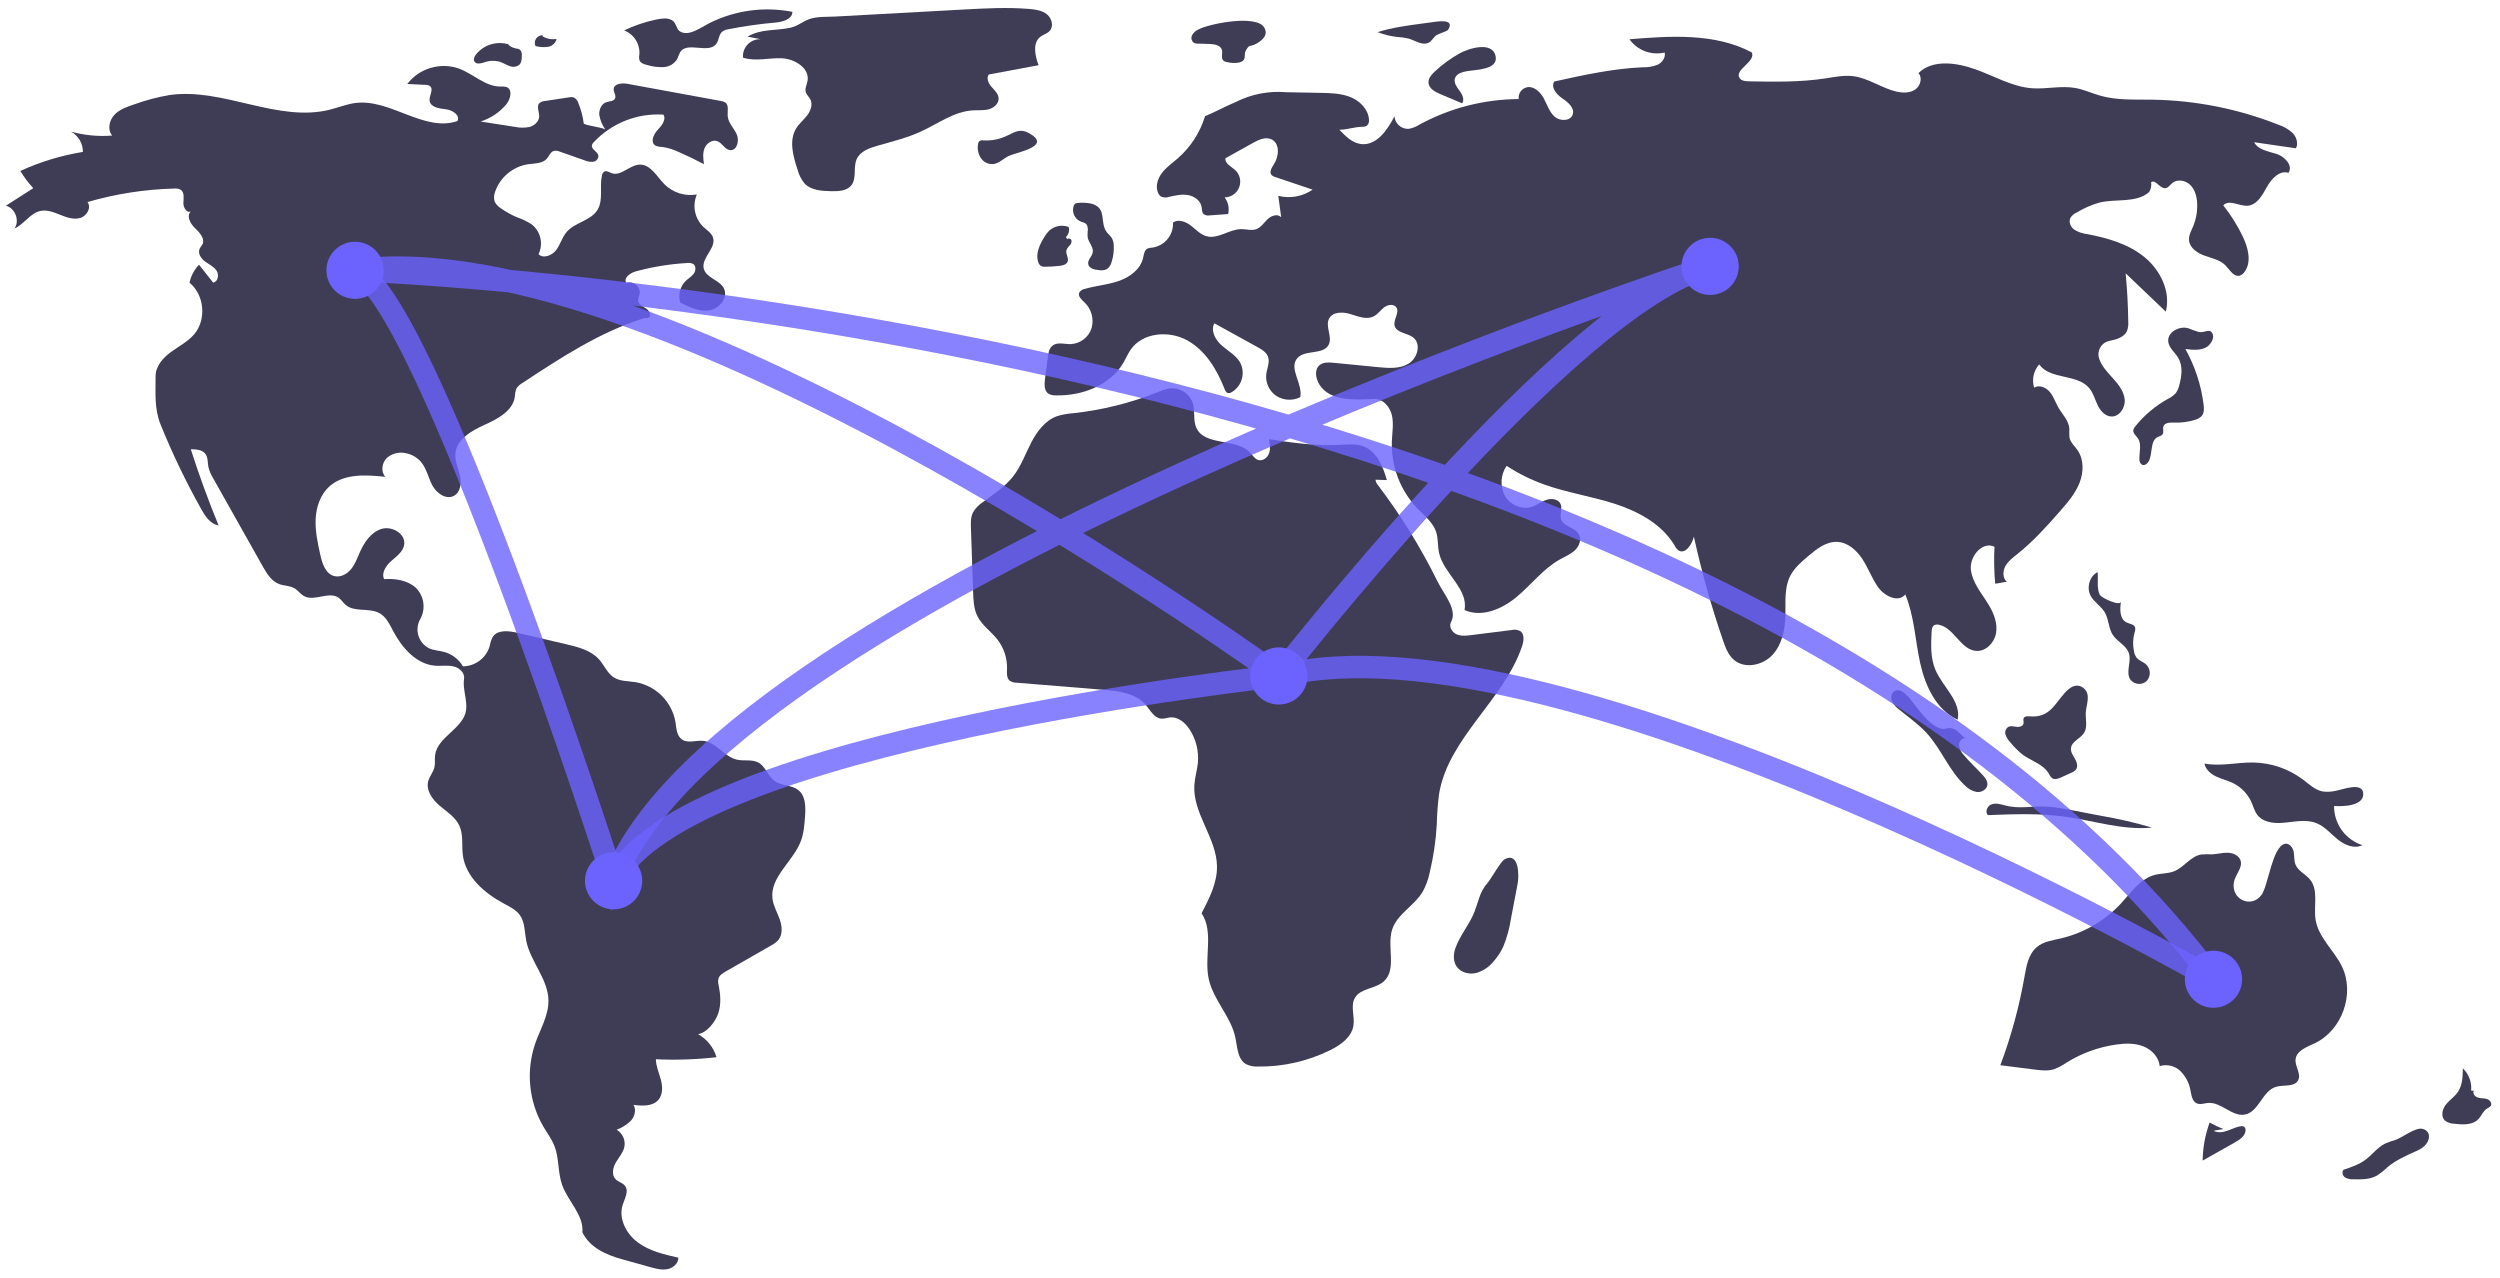 <svg width="223" height="114" viewBox="0 0 223 114" fill="none" xmlns="http://www.w3.org/2000/svg">
<g id="Group 2381">
<path id="america" d="M52.074 11.038C51.994 10.41 51.833 9.794 51.594 9.207C51.564 9.096 51.511 8.993 51.438 8.903C51.365 8.814 51.275 8.741 51.172 8.688C51.035 8.653 50.891 8.651 50.753 8.683L48.601 9.012C48.421 9.02 48.248 9.087 48.11 9.202C47.83 9.496 48.106 9.97 48.097 10.376C48.087 10.832 47.681 11.202 47.24 11.325C46.791 11.415 46.327 11.409 45.88 11.308L42.871 10.841C43.757 10.559 44.545 10.034 45.147 9.326C45.543 8.858 45.754 7.984 45.181 7.762C45.011 7.716 44.834 7.702 44.659 7.721C43.295 7.731 42.223 6.596 40.946 6.117C40.13 5.831 39.243 5.81 38.413 6.057C37.583 6.303 36.853 6.805 36.327 7.491L37.93 7.568C38.081 7.56 38.23 7.6 38.357 7.682C38.708 7.97 38.271 8.523 38.321 8.974C38.385 9.56 39.165 9.685 39.752 9.744C40.34 9.803 41.086 10.28 40.803 10.797C37.849 11.812 34.843 8.813 31.741 9.182C30.956 9.275 30.215 9.583 29.448 9.777C24.765 10.959 19.924 7.805 15.141 8.473C14.077 8.654 13.032 8.929 12.018 9.295C11.367 9.508 10.687 9.738 10.214 10.233C9.741 10.727 9.561 11.573 10.009 12.091C8.774 12.192 7.531 12.074 6.337 11.742C6.66 11.921 6.928 12.184 7.114 12.502C7.301 12.82 7.397 13.183 7.395 13.551C5.466 13.865 3.589 14.436 1.813 15.249C2.144 15.799 2.531 16.314 2.968 16.785L0.526 18.35C1.351 18.557 1.778 19.679 1.298 20.38C2.153 20 2.683 19.018 3.598 18.819C4.197 18.689 4.807 18.933 5.375 19.163C5.944 19.393 6.569 19.616 7.157 19.443C7.745 19.271 8.179 18.509 7.805 18.024C10.321 17.292 12.92 16.887 15.539 16.819C15.741 16.794 15.946 16.833 16.125 16.93C16.466 17.166 16.376 17.676 16.358 18.089C16.339 18.503 16.662 19.046 17.033 18.86C16.597 19.237 16.97 19.947 17.388 20.343C17.806 20.74 18.31 21.287 18.054 21.803C17.987 21.938 17.874 22.045 17.81 22.181C17.62 22.582 17.921 23.05 18.277 23.316C18.632 23.582 19.067 23.768 19.314 24.137C19.561 24.506 19.449 25.151 19.008 25.203L17.753 23.613C17.324 24.057 17.03 24.613 16.905 25.216C18.236 26.301 18.436 28.51 17.322 29.816C16.753 30.483 15.943 30.888 15.236 31.409C14.53 31.929 13.876 32.67 13.878 33.547C13.881 35.06 13.757 36.467 14.325 37.87C15.374 40.458 16.584 42.978 17.95 45.414C18.308 46.054 18.772 46.755 19.498 46.865C18.58 44.636 17.754 42.372 17.019 40.073C17.498 40.075 18.051 40.112 18.331 40.499C18.564 40.82 18.514 41.255 18.586 41.644C18.678 42.02 18.831 42.38 19.039 42.707L23.423 50.497C23.786 51.143 24.203 51.836 24.898 52.097C25.342 52.265 25.855 52.233 26.264 52.474C26.584 52.663 26.8 52.998 27.127 53.175C28.05 53.678 29.334 52.714 30.198 53.314C30.444 53.486 30.601 53.758 30.829 53.955C31.626 54.643 32.933 54.182 33.853 54.696C34.446 55.027 34.754 55.689 35.07 56.289C35.862 57.792 37.144 59.265 38.842 59.384C39.375 59.422 39.92 59.321 40.441 59.44C40.963 59.558 41.476 60.012 41.392 60.539C41.249 61.442 41.696 62.431 41.576 63.337C41.357 64.989 39.009 65.715 38.808 67.368C38.764 67.73 38.833 68.104 38.746 68.458C38.64 68.892 38.313 69.246 38.197 69.678C37.977 70.496 38.565 71.31 39.21 71.861C39.855 72.411 40.625 72.886 40.978 73.656C41.351 74.47 41.168 75.42 41.289 76.307C41.554 78.244 43.231 79.68 44.956 80.605C45.482 80.888 46.047 81.16 46.387 81.65C46.831 82.288 46.787 83.13 46.935 83.894C47.298 85.762 48.876 87.302 48.92 89.206C48.952 90.558 48.198 91.785 47.748 93.062C47.326 94.285 47.173 95.584 47.3 96.871C47.427 98.158 47.831 99.403 48.484 100.52C48.821 101.088 49.224 101.622 49.462 102.238C49.887 103.335 49.749 104.583 50.141 105.693C50.66 107.16 52.084 108.372 51.948 109.922C52.594 111.261 54.022 111.919 55.458 112.318L58.031 113.033C58.523 113.17 59.038 113.307 59.54 113.208C60.041 113.109 60.52 112.694 60.507 112.184C59.245 111.9 57.943 111.598 56.903 110.831C55.863 110.064 55.15 108.698 55.545 107.469C55.728 106.899 56.117 106.241 55.747 105.77C55.535 105.501 55.148 105.43 54.909 105.184C54.536 104.801 54.664 104.156 54.932 103.693C55.2 103.231 55.587 102.817 55.696 102.294C55.75 102.001 55.714 101.699 55.591 101.427C55.468 101.156 55.266 100.928 55.01 100.775C55.487 100.595 55.921 100.318 56.283 99.96C56.618 99.578 56.773 98.99 56.509 98.556C57.292 98.655 58.215 98.704 58.729 98.107C59.139 97.63 59.111 96.917 58.949 96.31C58.787 95.703 58.513 95.113 58.504 94.485C60.309 94.57 62.118 94.509 63.913 94.302C63.653 93.43 63.063 92.693 62.269 92.247C63.081 92.11 63.822 91.139 64.079 90.358C64.336 89.576 64.27 88.725 64.111 87.918C64.05 87.71 64.042 87.49 64.087 87.278C64.179 86.987 64.465 86.81 64.73 86.658L68.765 84.346C69.006 84.226 69.224 84.065 69.41 83.871C69.833 83.376 69.77 82.628 69.554 82.014C69.338 81.4 68.991 80.823 68.907 80.178C68.658 78.248 70.729 76.864 71.428 75.047C71.702 74.334 71.758 73.559 71.811 72.798C71.868 71.98 71.872 71.029 71.242 70.502C70.639 69.997 69.696 70.109 69.064 69.639C68.485 69.208 68.285 68.371 67.653 68.023C67.078 67.707 66.358 67.908 65.719 67.759C64.594 67.498 63.886 66.204 62.737 66.084C62.089 66.017 61.355 66.333 60.824 65.956C60.356 65.624 60.337 64.957 60.248 64.391C60.092 63.511 59.669 62.701 59.037 62.068C58.404 61.435 57.593 61.011 56.712 60.852C56.044 60.745 55.316 60.786 54.747 60.42C54.172 60.049 53.908 59.354 53.455 58.84C52.726 58.012 51.578 57.718 50.503 57.465L46.129 56.44C45.352 56.257 44.351 56.161 43.934 56.839C43.811 57.098 43.724 57.372 43.675 57.654C43.519 58.164 43.205 58.611 42.777 58.932C42.35 59.253 41.832 59.43 41.297 59.439C40.931 58.815 40.337 58.357 39.64 58.159C39.196 58.036 38.721 58.022 38.298 57.841C38.068 57.728 37.863 57.571 37.696 57.377C37.529 57.183 37.403 56.957 37.326 56.713C37.25 56.468 37.224 56.211 37.251 55.957C37.277 55.703 37.355 55.456 37.481 55.233C37.733 54.785 37.83 54.267 37.758 53.758C37.685 53.249 37.447 52.779 37.08 52.419C36.336 51.752 35.26 51.591 34.262 51.658C34.001 51.089 34.438 50.448 34.909 50.034C35.379 49.621 35.951 49.215 36.053 48.598C36.215 47.627 34.973 46.89 34.031 47.179C33.088 47.468 32.486 48.382 32.088 49.282C31.86 49.799 31.666 50.343 31.306 50.779C30.946 51.214 30.366 51.526 29.818 51.387C29.042 51.189 28.742 50.269 28.57 49.488C28.34 48.44 28.108 47.379 28.156 46.307C28.205 45.236 28.567 44.136 29.358 43.411C30.649 42.229 32.628 42.345 34.37 42.533C33.958 42.071 34.06 41.291 34.5 40.856C34.733 40.65 35.012 40.504 35.314 40.43C35.616 40.356 35.931 40.356 36.233 40.431C36.757 40.54 37.23 40.822 37.575 41.232C38.07 41.834 38.21 42.647 38.584 43.33C38.958 44.013 39.8 44.596 40.488 44.229C41.083 43.913 41.177 43.09 41.029 42.434C40.881 41.778 40.567 41.14 40.62 40.47C40.722 39.191 42.051 38.421 43.224 37.894C44.397 37.368 45.74 36.659 45.925 35.39C45.932 35.141 45.979 34.895 46.065 34.662C46.195 34.456 46.375 34.286 46.59 34.169C50.012 31.913 53.492 29.629 57.404 28.396C57.607 28.331 57.631 28.403 57.838 28.352C58.129 28.185 57.936 27.722 57.658 27.536C57.38 27.349 57.008 27.206 56.937 26.879C56.885 26.639 57.027 26.403 57.064 26.16C57.155 25.562 56.438 25.011 55.882 25.249C55.568 24.834 56.19 24.352 56.692 24.214C58.202 23.799 59.752 23.547 61.315 23.46C61.496 23.432 61.68 23.463 61.841 23.55C62.104 23.731 62.07 24.147 61.884 24.406C61.698 24.665 61.409 24.828 61.177 25.047C60.923 25.293 60.743 25.604 60.654 25.946C60.566 26.288 60.573 26.647 60.676 26.985C61.492 27.399 62.379 27.825 63.283 27.68C64.187 27.534 64.99 26.52 64.565 25.711C64.169 24.957 62.98 24.788 62.776 23.962C62.537 22.995 63.909 22.134 63.6 21.187C63.464 20.773 63.05 20.528 62.732 20.229C62.356 19.862 62.101 19.39 61.999 18.875C61.897 18.36 61.954 17.827 62.161 17.345C61.643 17.436 61.111 17.401 60.609 17.245C60.107 17.088 59.65 16.814 59.277 16.444C58.587 15.75 58.036 14.654 57.056 14.685C56.157 14.713 55.383 15.76 54.542 15.441C54.335 15.362 54.117 15.202 53.917 15.296C53.851 15.338 53.796 15.395 53.756 15.462C53.715 15.529 53.691 15.604 53.684 15.682C53.47 16.701 53.837 17.862 53.281 18.743C52.675 19.701 51.273 19.834 50.539 20.698C50.14 21.167 49.986 21.799 49.62 22.294C49.253 22.788 48.475 23.103 48.035 22.672C48.252 22.228 48.311 21.725 48.203 21.244C48.095 20.763 47.827 20.332 47.442 20.023C47.034 19.757 46.594 19.544 46.132 19.387C45.616 19.17 45.126 18.897 44.669 18.574C44.44 18.436 44.254 18.237 44.131 18C44.035 17.703 44.048 17.381 44.168 17.093C44.391 16.455 44.785 15.89 45.306 15.459C45.827 15.028 46.457 14.747 47.126 14.647C47.712 14.568 48.393 14.596 48.781 14.15C48.986 13.915 49.093 13.559 49.391 13.463C49.581 13.425 49.779 13.449 49.955 13.533L52.14 14.3C52.384 14.41 52.652 14.454 52.919 14.428C53.051 14.411 53.171 14.344 53.256 14.241C53.34 14.139 53.383 14.008 53.375 13.875C53.305 13.513 52.747 13.339 52.798 12.974C52.826 12.856 52.89 12.749 52.981 12.667C53.769 11.83 54.734 11.177 55.805 10.754C56.877 10.332 58.028 10.152 59.178 10.226C59.454 10.678 59.017 11.213 58.654 11.599C58.291 11.985 58 12.674 58.439 12.971C58.619 13.063 58.819 13.108 59.021 13.102C59.559 13.174 60.082 13.333 60.57 13.57C61.325 13.898 62.066 14.257 62.792 14.647C62.728 14.169 62.666 13.666 62.848 13.219C63.029 12.772 63.545 12.422 63.996 12.596C64.43 12.764 64.653 13.337 65.115 13.39C65.733 13.46 65.976 12.55 65.718 11.987C65.46 11.423 64.95 10.951 64.908 10.333C64.879 9.916 65.038 9.398 64.704 9.146C64.585 9.07 64.45 9.023 64.31 9.008L55.972 7.477C55.477 7.387 54.762 7.456 54.74 7.958C54.728 8.238 54.979 8.515 54.867 8.773C54.749 9.047 54.36 9.022 54.076 9.12C53.636 9.27 53.415 9.792 53.457 10.254C53.535 10.713 53.713 11.15 53.98 11.533C53.437 11.306 52.616 11.265 52.074 11.038Z" fill="#3F3D56"/>
<path id="Vector" d="M45.421 3.978C44.895 3.804 44.329 3.796 43.798 3.954C43.268 4.113 42.799 4.43 42.455 4.864C42.318 5.044 42.203 5.293 42.318 5.488C42.483 5.768 42.902 5.657 43.212 5.557C43.667 5.395 44.162 5.383 44.624 5.524C44.915 5.623 45.175 5.799 45.467 5.895C45.609 5.954 45.765 5.974 45.917 5.951C46.069 5.929 46.213 5.866 46.332 5.769C46.532 5.565 46.545 5.248 46.545 4.962C46.559 4.867 46.552 4.769 46.523 4.677C46.494 4.585 46.445 4.5 46.38 4.429C46.263 4.362 46.132 4.323 45.997 4.316C45.695 4.261 45.422 4.101 45.225 3.866" fill="#3F3D56"/>
<path id="Vector_2" d="M48.428 3.143C48.31 3.136 48.193 3.16 48.087 3.212C47.981 3.264 47.891 3.342 47.824 3.439C47.757 3.536 47.717 3.648 47.706 3.765C47.696 3.883 47.715 4 47.764 4.108C48.125 4.206 48.502 4.23 48.874 4.18C49.059 4.151 49.231 4.068 49.369 3.942C49.507 3.816 49.605 3.652 49.649 3.47C49.212 3.549 48.762 3.464 48.385 3.229" fill="#3F3D56"/>
<path id="Vector_3" d="M58.514 1.748C57.531 1.957 56.575 2.28 55.668 2.712C56.096 2.877 56.459 3.173 56.705 3.559C56.951 3.945 57.066 4.399 57.034 4.855C56.995 5.03 57 5.212 57.047 5.385C57.151 5.638 57.454 5.733 57.721 5.798C58.199 5.943 58.699 6.006 59.198 5.986C59.448 5.973 59.691 5.898 59.904 5.767C60.118 5.637 60.296 5.456 60.421 5.24C60.494 5.035 60.579 4.835 60.676 4.64C61.314 3.67 63.21 4.843 63.896 3.906C64.137 3.576 64.115 3.078 64.43 2.817C64.593 2.703 64.781 2.631 64.979 2.608C66.357 2.335 67.749 2.137 69.149 2.015C69.812 1.958 70.677 1.72 70.682 1.056C68.184 0.566 65.594 0.914 63.314 2.045C62.492 2.455 61.406 3.319 60.615 2.775C60.318 2.571 60.333 2.022 59.925 1.793C59.508 1.559 58.957 1.654 58.514 1.748Z" fill="#3F3D56"/>
<path id="Vector_4" d="M66.684 3.272L67.857 3.497C67.641 3.487 67.426 3.524 67.225 3.604C67.025 3.684 66.843 3.806 66.694 3.961C66.544 4.117 66.429 4.302 66.357 4.506C66.285 4.709 66.257 4.925 66.276 5.14C67.374 5.506 68.571 5.15 69.728 5.198C70.885 5.247 72.231 6.071 72.033 7.21C71.974 7.554 71.774 7.898 71.878 8.231C71.951 8.465 72.157 8.631 72.274 8.847C72.517 9.295 72.323 9.863 72.016 10.271C71.709 10.679 71.296 11.004 71.027 11.438C70.356 12.516 70.737 13.91 71.136 15.115C71.252 15.57 71.465 15.995 71.761 16.36C72.353 16.987 73.317 17.041 74.18 17.054C74.808 17.063 75.528 17.032 75.926 16.547C76.444 15.912 76.082 14.923 76.423 14.179C76.733 13.503 77.524 13.213 78.24 13.008C79.551 12.631 80.888 12.31 82.128 11.741C83.668 11.035 85.108 9.934 86.8 9.843C87.275 9.817 87.761 9.873 88.219 9.743C88.676 9.613 89.111 9.219 89.076 8.746C89.047 8.342 88.704 8.045 88.436 7.74C88.168 7.435 87.957 6.967 88.204 6.644L92.64 5.817C92.326 4.962 92.081 3.836 92.803 3.28C93.064 3.079 93.413 2.999 93.635 2.756C94.013 2.342 93.823 1.63 93.386 1.278C92.95 0.926 92.359 0.844 91.8 0.798C89.855 0.637 87.898 0.743 85.949 0.85C82.139 1.058 78.329 1.266 74.519 1.475C73.752 1.517 72.867 1.453 72.163 1.714C71.568 1.935 71.144 2.34 70.463 2.483C69.206 2.746 67.822 2.568 66.684 3.272Z" fill="#3F3D56"/>
<path id="Vector_5" d="M87.694 12.52C87.574 12.501 87.452 12.529 87.352 12.597C87.286 12.669 87.247 12.762 87.241 12.86C87.165 13.29 87.256 13.734 87.494 14.101C87.615 14.281 87.782 14.425 87.978 14.519C88.174 14.613 88.392 14.653 88.609 14.634C89.137 14.567 89.526 14.118 90.012 13.898C90.76 13.561 93.937 13.034 91.739 11.85C90.982 11.441 90.492 11.802 89.895 12.071C89.216 12.417 88.455 12.573 87.694 12.52Z" fill="#3F3D56"/>
<path id="Vector_6" d="M106.946 2.603C106.69 2.708 106.475 2.894 106.336 3.134C106.271 3.255 106.257 3.396 106.294 3.529C106.331 3.661 106.418 3.773 106.537 3.843C106.633 3.878 106.734 3.894 106.836 3.891L107.88 3.922C108.323 3.935 108.877 4.029 108.996 4.455C109.084 4.772 108.886 5.179 109.125 5.405C109.228 5.484 109.351 5.532 109.48 5.543C109.824 5.631 110.183 5.643 110.532 5.577C111.291 5.374 110.892 4.911 111.131 4.5C111.497 3.87 111.434 4.251 112.079 3.89C112.555 3.623 113.17 3.14 112.773 2.46C112.082 1.279 107.966 2.096 106.946 2.603Z" fill="#3F3D56"/>
<path id="Vector_7" d="M127.545 2.009L126.939 2.09C125.572 2.272 124.198 2.455 122.882 2.865C123.451 3.09 124.049 3.236 124.658 3.3C124.994 3.316 125.327 3.363 125.654 3.441C126.235 3.614 126.821 4.059 127.382 3.831C127.731 3.689 127.844 3.328 128.133 3.136C128.332 3.004 129.087 2.789 129.172 2.656C129.855 1.576 128.069 1.939 127.545 2.009Z" fill="#3F3D56"/>
<path id="Vector_8" d="M130.206 4.757C129.396 5.208 128.645 5.757 127.969 6.391C127.685 6.658 127.394 6.99 127.42 7.379C127.454 7.896 128.006 8.196 128.484 8.398L130.422 9.216C130.657 8.886 130.441 8.43 130.199 8.105C129.956 7.78 129.667 7.404 129.774 7.014C129.897 6.568 130.442 6.416 130.899 6.339C131.644 6.214 133.652 6.224 133.411 5.026C133.127 3.616 130.953 4.34 130.206 4.757Z" fill="#3F3D56"/>
<path id="Vector_9" d="M129.816 84.591C129.632 85.124 129.614 85.752 129.933 86.217C130.291 86.739 131.008 86.933 131.627 86.801C132.245 86.637 132.795 86.284 133.2 85.792C133.571 85.379 133.876 84.913 134.105 84.408C134.424 83.621 134.649 82.799 134.776 81.96L135.377 78.809C135.512 78.105 135.506 75.946 134.209 76.65C133.855 76.842 133.034 78.359 132.663 78.789C131.994 79.564 131.905 80.317 131.553 81.256C131.111 82.433 130.224 83.413 129.816 84.591Z" fill="#3F3D56"/>
<path id="Vector_10" d="M198.332 100.714C197.908 100.549 197.496 100.353 197.1 100.129C196.702 101.218 196.491 102.367 196.475 103.526L199.379 101.887C199.816 101.64 200.312 101.297 200.302 100.796C200.306 100.735 200.293 100.673 200.265 100.618C200.237 100.562 200.194 100.516 200.142 100.483C200.077 100.457 200.007 100.449 199.938 100.459C199.507 100.495 199.115 100.706 198.708 100.853C198.302 101 197.827 101.078 197.454 100.86" fill="#3F3D56"/>
<path id="Vector_11" d="M213.655 101.688C213.336 101.774 213.025 101.886 212.723 102.021C212.057 102.359 211.603 103.002 211.004 103.448C210.43 103.874 209.739 104.108 209.06 104.336C208.861 104.512 208.952 104.866 209.169 105.021C209.402 105.153 209.669 105.213 209.936 105.193C210.641 105.208 211.383 105.215 212.001 104.876C212.348 104.651 212.674 104.393 212.972 104.106C213.694 103.505 214.561 103.109 215.419 102.726C215.731 102.608 216.02 102.436 216.271 102.217C216.81 101.687 216.848 100.87 216.071 100.69C215.443 100.544 214.253 101.495 213.655 101.688Z" fill="#3F3D56"/>
<path id="Vector_12" d="M220.425 97.276C220.46 96.911 220.411 96.543 220.283 96.2C220.154 95.857 219.95 95.548 219.684 95.295C219.676 96.025 219.653 96.802 219.242 97.405C218.949 97.835 218.49 98.125 218.169 98.534C217.848 98.944 217.705 99.593 218.082 99.952C218.322 100.135 218.616 100.236 218.918 100.239C219.668 100.327 220.535 100.377 221.061 99.836C221.348 99.541 221.488 99.105 221.837 98.888C221.968 98.833 222.084 98.75 222.178 98.645C222.323 98.415 222.093 98.113 221.835 98.031C221.576 97.948 221.291 97.987 221.032 97.909C220.772 97.83 220.533 97.539 220.667 97.303" fill="#3F3D56"/>
<path id="Vector_13" d="M208.392 70.531C207.999 70.626 207.592 70.65 207.19 70.601C206.523 70.479 206.003 69.977 205.465 69.566C204.184 68.593 202.627 68.05 201.018 68.016C199.554 67.988 198.076 68.384 196.638 68.108C196.732 68.629 197.179 69.02 197.656 69.252C198.133 69.485 198.66 69.602 199.139 69.829C199.907 70.197 200.516 70.829 200.854 71.609C201.009 71.969 201.106 72.36 201.34 72.674C201.818 73.315 202.724 73.456 203.523 73.404C204.566 73.335 205.654 73.036 206.624 73.424C207.366 73.72 207.897 74.368 208.517 74.872C209.136 75.375 210.009 75.749 210.72 75.386C209.981 75.147 209.338 74.679 208.885 74.05C208.431 73.421 208.191 72.664 208.2 71.889C208.897 71.953 210.907 71.928 210.799 70.746C210.707 69.743 208.991 70.422 208.392 70.531Z" fill="#3F3D56"/>
<path id="australia" d="M199.266 78.685C199.389 78.007 200.067 77.409 199.856 76.753C199.71 76.299 199.183 76.075 198.705 76.064C198.228 76.053 197.759 76.195 197.281 76.208C196.971 76.192 196.659 76.196 196.349 76.221C195.401 76.377 194.817 77.368 193.924 77.72C193.381 77.934 192.771 77.893 192.206 78.041C190.924 78.377 190.113 79.586 189.217 80.561C187.769 82.128 185.882 83.226 183.802 83.711C183.073 83.879 182.289 83.987 181.71 84.46C180.942 85.085 180.753 86.157 180.583 87.131C180.111 89.82 179.39 92.46 178.43 95.016L181.474 95.404C182.053 95.478 182.652 95.55 183.21 95.379C183.615 95.226 183.999 95.022 184.352 94.772C185.708 93.932 187.225 93.386 188.806 93.168C189.603 93.059 190.439 93.039 191.187 93.334C191.935 93.63 192.577 94.3 192.64 95.101C192.963 95 193.308 94.989 193.637 95.069C193.967 95.149 194.268 95.317 194.509 95.554C194.986 96.039 195.298 96.66 195.402 97.331C195.482 97.747 195.562 98.245 195.948 98.419C196.264 98.561 196.625 98.408 196.97 98.381C198.141 98.287 199.112 99.649 200.262 99.414C201.496 99.163 201.799 97.319 203.003 96.95C203.694 96.738 204.664 96.996 204.995 96.354C205.286 95.789 204.704 95.136 204.764 94.503C204.838 93.724 205.76 93.393 206.471 93.06C208.92 91.913 210.083 88.624 208.896 86.198C208.192 84.76 206.808 83.629 206.553 82.05C206.356 80.835 206.836 79.418 206.06 78.462C205.665 77.975 204.996 77.707 204.761 77.126C204.613 76.761 204.673 76.346 204.593 75.96C204.513 75.575 204.176 75.171 203.794 75.271C202.685 75.561 202.331 78.979 201.737 79.81C200.834 81.072 198.981 80.24 199.266 78.685Z" fill="#3F3D56"/>
<path id="Vector_14" d="M178.766 71.822C178.387 71.716 177.973 71.611 177.61 71.763C177.247 71.914 177.035 72.446 177.327 72.71C179.607 72.622 181.901 72.534 184.161 72.843C186.766 73.198 189.344 74.08 191.96 73.821C190.466 73.381 188.947 73.029 187.411 72.768L184.85 72.279C184.163 72.136 183.468 72.029 182.77 71.959C181.309 71.838 180.203 72.224 178.766 71.822Z" fill="#3F3D56"/>
<path id="Vector_15" d="M181.049 63.9C180.86 63.884 180.625 63.87 180.527 64.032C180.434 64.188 180.541 64.393 180.49 64.567C180.422 64.804 180.11 64.865 179.864 64.832C179.618 64.8 179.352 64.723 179.135 64.841C179.024 64.916 178.941 65.025 178.898 65.151C178.855 65.278 178.854 65.415 178.896 65.541C178.985 65.793 179.129 66.022 179.317 66.212C179.639 66.617 180.006 66.984 180.411 67.307C181.195 67.884 182.256 68.162 182.75 68.999C182.82 69.162 182.927 69.306 183.062 69.419C183.299 69.569 183.608 69.455 183.863 69.338L184.758 68.931C184.919 68.873 185.063 68.775 185.176 68.647C185.38 68.371 185.255 67.977 185.083 67.68C184.912 67.382 184.692 67.073 184.729 66.732C184.794 66.123 185.579 65.89 185.902 65.369C186.227 64.843 186.016 64.167 186.053 63.55C186.097 62.83 186.551 61.892 185.821 61.353C185.2 60.896 184.607 61.319 184.161 61.824C183.221 62.889 182.777 64.043 181.049 63.9Z" fill="#3F3D56"/>
<path id="Vector_16" d="M186.477 53.13C186.782 53.713 187.419 54.061 187.752 54.629C188.113 55.245 188.072 56.04 188.463 56.637C188.865 57.249 189.673 57.574 189.898 58.27C190.144 59.031 189.586 59.955 190.031 60.619C190.114 60.727 190.219 60.818 190.338 60.884C190.458 60.95 190.59 60.99 190.726 61.003C190.863 61.015 191 60.999 191.13 60.956C191.26 60.913 191.379 60.843 191.48 60.752C191.668 60.548 191.768 60.279 191.76 60.003C191.752 59.726 191.636 59.464 191.437 59.272C191.173 59.032 190.795 58.929 190.575 58.649C190.461 58.487 190.384 58.302 190.352 58.107C190.232 57.544 190.251 56.961 190.408 56.407C190.467 56.266 190.482 56.111 190.451 55.962C190.352 55.675 189.962 55.655 189.689 55.522C189.068 55.219 189.083 54.345 189.191 53.664C189.119 54.117 187.501 53.346 187.331 53.089C186.994 52.579 187.178 51.595 187.111 51.032C186.384 51.381 186.104 52.417 186.477 53.13Z" fill="#3F3D56"/>
<path id="Vector_17" d="M170.171 62.103C169.872 61.769 169.422 61.42 169.022 61.622C168.716 61.775 168.632 62.197 168.752 62.517C168.898 62.827 169.123 63.094 169.404 63.292C170.238 63.978 171.137 64.598 171.865 65.397C173.168 66.825 173.859 68.753 175.276 70.069C175.561 70.374 175.938 70.578 176.35 70.649C176.763 70.687 177.226 70.423 177.274 70.012C177.313 69.674 177.076 69.371 176.845 69.12C176.295 68.523 175.692 67.973 175.172 67.349C174.932 67.109 174.781 66.794 174.745 66.458C174.742 66.121 175.049 65.77 175.376 65.853C174.979 65.752 174.684 65.092 174.102 64.968C173.615 64.864 173.497 65.165 172.917 64.917C171.812 64.444 170.945 62.967 170.171 62.103Z" fill="#3F3D56"/>
<path id="Vector_18" d="M196.14 29.617C195.823 29.523 195.511 29.412 195.206 29.284C194.385 29.038 193.3 29.64 193.409 30.488C193.482 31.051 194.007 31.431 194.297 31.919C194.728 32.644 194.613 33.563 194.387 34.374C194.331 34.625 194.226 34.863 194.076 35.073C193.868 35.294 193.618 35.473 193.341 35.6C192.233 36.22 191.256 37.048 190.463 38.039C190.377 38.131 190.317 38.244 190.29 38.366C190.25 38.652 190.539 38.861 190.702 39.1C191.064 39.63 190.802 40.343 190.838 40.984C190.833 41.075 190.85 41.165 190.89 41.247C190.929 41.329 190.989 41.399 191.063 41.452C191.281 41.562 191.54 41.374 191.658 41.16C192.051 40.451 191.755 39.312 192.492 38.969C192.631 38.905 192.8 38.877 192.893 38.755C193.041 38.562 192.898 38.275 192.973 38.043C193.085 37.696 193.562 37.68 193.928 37.695C194.558 37.722 195.187 37.638 195.789 37.448C196.025 37.392 196.239 37.269 196.405 37.092C196.625 36.818 196.605 36.428 196.561 36.08C196.341 34.342 195.789 32.663 194.936 31.132C195.583 31.214 196.287 31.286 196.845 30.949C197.158 30.761 197.533 30.198 197.378 29.814C197.133 29.208 196.69 29.718 196.14 29.617Z" fill="#3F3D56"/>
<path id="country" d="M113.188 39.174C113.266 39.588 113.342 40.024 113.206 40.423C113.07 40.822 112.642 41.156 112.237 41.033C111.924 40.939 111.742 40.624 111.519 40.384C110.28 39.05 107.485 39.822 106.72 38.171C106.407 37.497 106.619 36.69 106.406 35.979C106.272 35.568 106.005 35.213 105.646 34.97C105.287 34.727 104.858 34.61 104.426 34.636C104.031 34.693 103.647 34.808 103.286 34.976C100.866 35.943 98.325 36.577 95.734 36.86C95.241 36.89 94.754 36.979 94.283 37.124C93.219 37.508 92.492 38.493 91.974 39.497C91.457 40.501 91.075 41.588 90.381 42.48C89.652 43.418 88.631 44.075 87.678 44.785C87.311 45.021 87.005 45.34 86.786 45.717C86.579 46.141 86.591 46.633 86.607 47.103L86.802 52.816C86.827 53.551 86.858 54.312 87.188 54.969C87.6 55.791 88.413 56.328 88.977 57.054C89.553 57.799 89.853 58.72 89.826 59.661C89.814 60.039 89.776 60.486 90.072 60.724C90.251 60.84 90.461 60.9 90.675 60.897L98.422 61.53C99.784 61.641 101.294 61.824 102.184 62.859C102.604 63.348 102.941 64.051 103.584 64.104C103.86 64.126 104.128 64.013 104.404 63.991C105.1 63.936 105.712 64.463 106.098 65.044C106.682 65.929 106.947 66.986 106.85 68.041C106.786 68.703 106.581 69.347 106.536 70.01C106.367 72.536 108.514 74.731 108.555 77.261C108.58 78.75 107.871 80.141 107.181 81.461C108.295 83.146 107.382 85.389 107.826 87.359C108.247 89.227 109.809 90.69 110.198 92.565C110.376 93.424 110.386 94.48 111.145 94.922C111.478 95.084 111.847 95.158 112.217 95.136C114.448 95.163 116.653 94.662 118.652 93.675C119.591 93.21 120.563 92.517 120.727 91.485C120.859 90.653 120.436 89.721 120.867 88.996C121.374 88.142 122.674 88.21 123.421 87.553C124.632 86.487 123.688 84.454 124.178 82.919C124.62 81.539 126.138 80.806 126.891 79.567C127.187 79.035 127.4 78.46 127.522 77.863C127.866 76.436 128.081 74.981 128.163 73.516C128.183 72.625 128.249 71.737 128.36 70.853C129.172 65.822 134.157 62.454 135.775 57.621C135.93 57.16 136.002 56.545 135.591 56.284C135.347 56.167 135.07 56.139 134.807 56.202L131.236 56.651C130.793 56.707 130.323 56.759 129.915 56.575C129.508 56.391 129.216 55.877 129.432 55.487C130.039 54.391 128.791 53.006 128.237 51.883C126.744 48.858 124.967 45.983 122.928 43.294C122.798 43.156 122.716 42.979 122.696 42.79L123.709 42.824C123.367 41.599 122.802 40.259 121.61 39.811C120.938 39.558 120.193 39.646 119.476 39.685C117.423 39.797 115.221 39.487 113.188 39.174Z" fill="#3F3D56"/>
<path id="europa" d="M119.478 11.576C120.016 12.146 120.618 12.749 121.395 12.848C122.769 13.024 123.756 11.607 124.385 10.376C124.408 10.69 124.553 10.982 124.789 11.191C125.025 11.4 125.333 11.508 125.648 11.494C125.987 11.437 126.311 11.311 126.599 11.123C129.32 9.64 132.368 8.854 135.469 8.836C135.439 8.601 135.497 8.364 135.632 8.17C135.767 7.976 135.97 7.839 136.2 7.785C136.831 7.66 137.399 8.204 137.703 8.769C138.007 9.334 138.196 9.989 138.68 10.412C139.163 10.834 140.098 10.816 140.289 10.204C140.472 9.616 139.859 9.115 139.349 8.768C138.839 8.421 138.301 7.78 138.645 7.269C141.25 6.693 143.871 6.116 146.538 6.001C146.991 6.017 147.444 5.939 147.866 5.773C148.273 5.574 148.596 5.122 148.487 4.684C147.905 4.82 147.295 4.781 146.736 4.57C146.177 4.36 145.693 3.988 145.347 3.502C149.046 3.198 152.981 2.938 156.259 4.675C156.652 5.517 154.647 6.218 155.184 6.978C155.355 7.22 155.698 7.249 155.995 7.254C158.273 7.297 160.564 7.338 162.817 6.995C163.64 6.869 164.472 6.692 165.298 6.794C166.674 6.963 167.852 7.88 169.206 8.178C169.757 8.3 170.375 8.304 170.84 7.984C171.305 7.664 171.504 6.936 171.124 6.52C172.399 5.274 174.515 5.583 176.197 6.18C177.879 6.776 179.473 7.739 181.253 7.872C182.53 7.967 183.824 7.625 185.086 7.843C185.878 7.979 186.616 8.331 187.391 8.547C188.856 8.956 190.407 8.87 191.928 8.89C195.81 8.942 199.65 9.703 203.257 11.136C203.726 11.288 204.156 11.541 204.516 11.878C204.852 12.236 205.023 12.793 204.798 13.229L201.07 12.686C201.421 13.376 202.33 13.493 203.068 13.731C203.806 13.969 204.571 14.782 204.127 15.417C203.328 15.163 202.603 15.96 202.199 16.694C201.796 17.428 201.304 18.306 200.466 18.351C199.715 18.391 198.808 17.754 198.319 18.323C198.995 19.173 199.573 20.096 200.044 21.074C200.527 22.078 200.871 23.343 200.218 24.246C200.116 24.408 199.96 24.528 199.778 24.587C199.244 24.722 198.898 24.071 198.515 23.677C198.033 23.18 197.305 23.039 196.652 22.806C195.999 22.573 195.312 22.114 195.261 21.424C195.229 20.995 195.456 20.596 195.623 20.2C195.904 19.531 196.027 18.807 195.983 18.083C195.946 17.501 195.782 16.896 195.363 16.489C194.944 16.082 194.221 15.953 193.771 16.326C193.561 16.5 193.393 16.778 193.12 16.788C192.639 16.806 192.269 15.969 191.881 16.255C191.927 16.559 191.863 16.87 191.702 17.133C190.546 18.137 188.77 17.712 187.279 18.066C186.57 18.269 185.891 18.564 185.261 18.946C185.025 19.046 184.824 19.214 184.684 19.429C184.498 19.79 184.703 20.252 185.031 20.491C185.379 20.704 185.769 20.837 186.175 20.881C187.993 21.224 189.837 21.756 191.271 22.921C192.706 24.085 193.647 26.01 193.193 27.799L189.609 24.383C189.745 25.817 189.822 27.256 189.841 28.698C189.864 28.98 189.825 29.263 189.727 29.528C189.472 30.091 188.779 30.281 188.172 30.405C188.004 30.437 187.844 30.504 187.703 30.602C187.562 30.7 187.443 30.827 187.355 30.974C187.267 31.121 187.211 31.285 187.19 31.455C187.17 31.626 187.186 31.798 187.237 31.962C187.453 32.663 187.991 33.209 188.483 33.754C188.975 34.299 189.46 34.918 189.524 35.648C189.588 36.379 189.036 37.202 188.303 37.151C187.747 37.113 187.334 36.616 187.097 36.113C186.86 35.61 186.719 35.05 186.363 34.622C185.284 33.328 182.862 33.883 181.896 32.504C181.65 32.782 181.479 33.119 181.4 33.482C181.321 33.845 181.336 34.222 181.444 34.578C181.894 34.297 182.509 34.558 182.847 34.966C183.184 35.373 183.344 35.896 183.609 36.354C183.967 36.972 184.536 37.52 184.586 38.232C184.573 38.502 184.577 38.772 184.6 39.04C184.688 39.471 185.054 39.781 185.307 40.142C185.897 40.981 185.868 42.134 185.488 43.086C185.108 44.038 184.425 44.833 183.749 45.605C182.567 46.952 181.362 48.291 179.961 49.41C179.562 49.729 179.135 50.043 178.886 50.489C178.637 50.935 178.625 51.562 179.007 51.901C178.733 51.915 178.243 52.049 177.969 52.063C177.873 50.968 177.852 49.867 177.906 48.769C176.826 48.252 175.663 49.637 175.803 50.824C175.942 52.011 176.803 52.964 177.416 53.991C177.864 54.742 178.197 55.618 178.047 56.479C177.897 57.34 177.127 58.135 176.254 58.059C174.866 57.938 174.285 55.95 172.91 55.722C172.789 55.694 172.662 55.706 172.549 55.758C172.345 55.87 172.309 56.142 172.298 56.374C172.241 57.513 172.193 58.696 172.638 59.746C173.29 61.281 174.973 62.571 174.62 64.201C172.718 63.318 171.729 61.19 171.28 59.146C170.831 57.101 170.756 54.955 169.951 53.022C169.339 53.804 168.054 53.158 167.496 52.338C166.966 51.56 166.64 50.661 166.127 49.873C165.613 49.085 164.826 48.38 163.885 48.337C162.898 48.291 162.042 48.967 161.29 49.605C160.671 50.13 160.036 50.675 159.674 51.401C159.148 52.457 159.285 53.701 159.26 54.88C159.232 56.155 158.962 57.499 158.091 58.432C157.22 59.365 155.613 59.69 154.653 58.849C154.151 58.41 153.909 57.755 153.692 57.125C152.65 54.09 151.782 50.998 151.092 47.865C150.931 48.58 150.301 49.502 149.7 49.081C149.565 48.967 149.456 48.827 149.379 48.668C148.258 46.772 146.18 45.634 144.081 44.952C141.983 44.27 139.774 43.952 137.699 43.202C136.535 42.782 135.425 42.23 134.388 41.556C134.123 41.944 133.969 42.395 133.941 42.863C133.913 43.331 134.012 43.798 134.228 44.214C134.689 45.027 135.731 45.498 136.623 45.214C137.083 45.067 137.473 44.748 137.93 44.59C138.387 44.432 139.001 44.51 139.201 44.949C139.392 45.37 139.103 45.879 139.247 46.318C139.465 46.987 140.477 47.039 140.83 47.648C141.094 48.1 140.877 48.702 140.501 49.068C140.126 49.433 139.624 49.633 139.166 49.888C137.677 50.714 136.619 52.123 135.318 53.219C134.018 54.316 132.183 55.116 130.633 54.413C131.002 52.547 128.774 51.176 128.364 49.318C128.229 48.707 128.299 48.057 128.106 47.461C127.827 46.598 127.06 46.005 126.43 45.351C125.667 44.549 125.072 43.603 124.681 42.568C124.29 41.534 124.111 40.431 124.154 39.326C124.188 38.558 124.329 37.778 124.154 37.029C123.978 36.281 123.357 35.556 122.587 35.59C120.829 35.668 118.615 35.798 117.692 34.303C117.363 33.77 117.22 32.988 117.696 32.579C118.031 32.291 118.527 32.318 118.968 32.361L122.929 32.75C123.856 32.841 124.857 32.916 125.652 32.433C126.447 31.95 126.791 30.667 126.055 30.099C125.517 29.683 124.554 29.706 124.397 29.045C124.267 28.495 124.877 27.871 124.548 27.412C124.312 27.082 123.78 27.173 123.458 27.421C123.136 27.668 122.903 28.029 122.542 28.216C121.91 28.544 121.155 28.232 120.475 28.02C119.795 27.807 118.883 27.789 118.554 28.419C118.185 29.124 118.881 30.047 118.515 30.754C118.031 31.687 116.392 31.156 115.712 31.959C114.932 32.88 116.243 34.254 115.98 35.431C115.644 35.597 115.271 35.674 114.896 35.653C114.522 35.632 114.16 35.514 113.845 35.312C113.535 35.102 113.288 34.811 113.13 34.472C112.972 34.133 112.91 33.758 112.949 33.386C113.014 32.856 113.29 32.316 113.105 31.815C112.955 31.41 112.548 31.17 112.169 30.961L108.32 28.839C107.963 29.5 108.415 30.32 108.98 30.817C109.545 31.314 110.252 31.688 110.624 32.342C110.858 32.795 110.911 33.32 110.771 33.81C110.631 34.301 110.308 34.719 109.869 34.98C109.814 35.018 109.751 35.044 109.685 35.055C109.619 35.066 109.552 35.064 109.487 35.047C109.426 35.011 109.372 34.963 109.33 34.906C109.287 34.849 109.257 34.784 109.24 34.715C108.561 32.981 107.541 31.271 105.911 30.365C104.28 29.46 101.938 29.646 100.869 31.172C100.615 31.534 100.444 31.947 100.223 32.33C99.048 34.366 96.529 35.33 94.175 35.267C93.945 35.28 93.715 35.226 93.515 35.112C93.135 34.85 93.152 34.294 93.21 33.836L93.457 31.895C93.507 31.505 93.578 31.074 93.888 30.83C94.324 30.487 94.953 30.704 95.508 30.696C95.929 30.676 96.334 30.528 96.667 30.271C97 30.014 97.247 29.662 97.372 29.261C97.484 28.855 97.484 28.428 97.37 28.023C97.257 27.618 97.035 27.252 96.728 26.964C96.473 26.726 96.132 26.426 96.266 26.105C96.32 26.016 96.392 25.94 96.479 25.882C96.565 25.824 96.663 25.785 96.766 25.769C97.763 25.48 98.817 25.404 99.798 25.063C100.779 24.722 101.73 24.025 101.963 23.015C102.034 22.705 102.066 22.33 102.345 22.177C102.485 22.118 102.635 22.087 102.787 22.087C103.319 22.011 103.803 21.74 104.144 21.326C104.485 20.912 104.659 20.386 104.631 19.851C105.101 19.523 105.759 19.764 106.214 20.113C106.669 20.461 107.071 20.922 107.624 21.072C108.655 21.352 109.652 20.441 110.72 20.437C111.17 20.435 111.635 20.594 112.058 20.442C112.487 20.288 112.743 19.862 113.072 19.547C113.401 19.233 113.978 19.041 114.282 19.38L114.023 17.468C114.544 17.6 115.087 17.618 115.616 17.523C116.144 17.427 116.647 17.22 117.089 16.916L113.745 15.789C113.629 15.759 113.521 15.702 113.433 15.622C113.19 15.361 113.431 14.954 113.629 14.657C114.101 13.947 114.181 12.777 113.403 12.424C112.873 12.182 112.263 12.472 111.754 12.755L109.314 14.113C109.236 14.575 109.804 14.838 110.155 15.149C110.368 15.338 110.518 15.586 110.587 15.862C110.655 16.137 110.639 16.427 110.539 16.693C110.44 16.959 110.262 17.189 110.029 17.352C109.797 17.515 109.52 17.604 109.235 17.608C109.396 17.816 109.508 18.058 109.562 18.315C109.616 18.573 109.612 18.839 109.549 19.094L107.907 19.212C107.723 19.249 107.532 19.212 107.375 19.108C107.199 18.953 107.223 18.68 107.182 18.449C107.084 17.892 106.538 17.502 105.98 17.402C105.422 17.302 104.851 17.43 104.299 17.557C104.064 17.641 103.806 17.635 103.576 17.54C103.444 17.455 103.343 17.328 103.29 17.18C103.048 16.595 103.274 15.906 103.663 15.405C104.052 14.904 104.585 14.538 105.063 14.12C106.207 13.12 107.047 11.819 107.489 10.367C108.393 9.989 109.328 9.476 110.232 9.098C111.626 8.394 113.188 8.092 114.744 8.226L117.805 8.284C118.711 8.301 119.642 8.324 120.48 8.668C121.318 9.013 122.054 9.758 122.112 10.661C122.129 10.763 122.121 10.868 122.086 10.966C122.052 11.063 121.993 11.151 121.916 11.22C121.797 11.284 121.663 11.315 121.529 11.307C120.684 11.337 120.323 11.547 119.478 11.576Z" fill="#3F3D56"/>
<path id="Vector_19" d="M95.082 21.146C95.201 21.033 95.287 20.89 95.33 20.731C95.373 20.573 95.372 20.405 95.326 20.248C95.035 20.136 94.718 20.107 94.412 20.165C94.105 20.222 93.821 20.364 93.591 20.574C93.41 20.757 93.253 20.963 93.126 21.187C92.724 21.842 92.368 22.624 92.601 23.356C92.62 23.436 92.655 23.511 92.704 23.577C92.752 23.643 92.814 23.699 92.884 23.741C92.988 23.783 93.101 23.801 93.213 23.793C93.656 23.792 94.099 23.765 94.539 23.711C94.809 23.678 95.123 23.602 95.227 23.352C95.364 23.022 95.032 22.649 95.129 22.306C95.193 22.152 95.289 22.014 95.412 21.901C95.473 21.845 95.519 21.775 95.548 21.697C95.577 21.619 95.588 21.536 95.579 21.453C95.54 21.292 95.292 21.2 95.203 21.34" fill="#3F3D56"/>
<path id="Vector_20" d="M97.379 18.174C96.986 18.084 96.58 18.059 96.178 18.099C96.089 18.097 96.001 18.117 95.922 18.157C95.845 18.214 95.79 18.294 95.764 18.385C95.679 18.657 95.7 18.951 95.823 19.208C95.945 19.465 96.16 19.666 96.425 19.773C96.569 19.806 96.707 19.861 96.835 19.937C97.174 20.2 96.958 20.737 97.022 21.161C97.094 21.638 97.556 22.037 97.472 22.512C97.405 22.885 97.005 23.181 97.069 23.555C97.137 23.947 97.635 24.064 98.032 24.096C98.262 24.136 98.499 24.109 98.714 24.018C98.93 23.871 99.083 23.649 99.145 23.396C99.307 22.913 99.376 22.404 99.346 21.895C99.344 21.664 99.286 21.436 99.176 21.233C99.057 21.071 98.924 20.92 98.78 20.78C98.019 19.897 98.82 18.58 97.379 18.174Z" fill="#3F3D56"/>
<path id="Vector_21" opacity="0.8" d="M197.442 87.349C197.442 87.349 139.161 53.974 114.07 60.297C114.07 60.297 60.896 66.006 54.733 78.566C54.733 78.566 37.83 25.868 31.667 24.112" stroke="#6C63FF" stroke-width="2" stroke-miterlimit="10"/>
<path id="Vector_22" opacity="0.8" d="M54.733 78.566C64.505 52.568 152.543 23.761 152.543 23.761C140.041 26.922 114.07 60.297 114.07 60.297C114.07 60.297 59.135 20.423 31.667 24.112C31.667 24.112 152.631 28.064 197.442 87.349" stroke="#6C63FF" stroke-width="2" stroke-miterlimit="10"/>
<path id="Vector_23" d="M31.667 26.659C33.077 26.659 34.22 25.518 34.22 24.112C34.22 22.705 33.077 21.565 31.667 21.565C30.257 21.565 29.114 22.705 29.114 24.112C29.114 25.518 30.257 26.659 31.667 26.659Z" fill="#6C63FF"/>
<path id="Vector_24" d="M54.733 81.113C56.143 81.113 57.286 79.972 57.286 78.566C57.286 77.159 56.143 76.019 54.733 76.019C53.323 76.019 52.18 77.159 52.18 78.566C52.18 79.972 53.323 81.113 54.733 81.113Z" fill="#6C63FF"/>
<path id="Vector_25" d="M152.543 26.308C153.953 26.308 155.096 25.167 155.096 23.761C155.096 22.354 153.953 21.213 152.543 21.213C151.133 21.213 149.99 22.354 149.99 23.761C149.99 25.167 151.133 26.308 152.543 26.308Z" fill="#6C63FF"/>
<path id="Vector_26" d="M197.442 89.896C198.852 89.896 199.995 88.755 199.995 87.349C199.995 85.942 198.852 84.802 197.442 84.802C196.032 84.802 194.889 85.942 194.889 87.349C194.889 88.755 196.032 89.896 197.442 89.896Z" fill="#6C63FF"/>
<path id="Vector_27" d="M114.07 62.844C115.48 62.844 116.623 61.704 116.623 60.297C116.623 58.891 115.48 57.75 114.07 57.75C112.66 57.75 111.517 58.891 111.517 60.297C111.517 61.704 112.66 62.844 114.07 62.844Z" fill="#6C63FF"/>
</g>
</svg>
